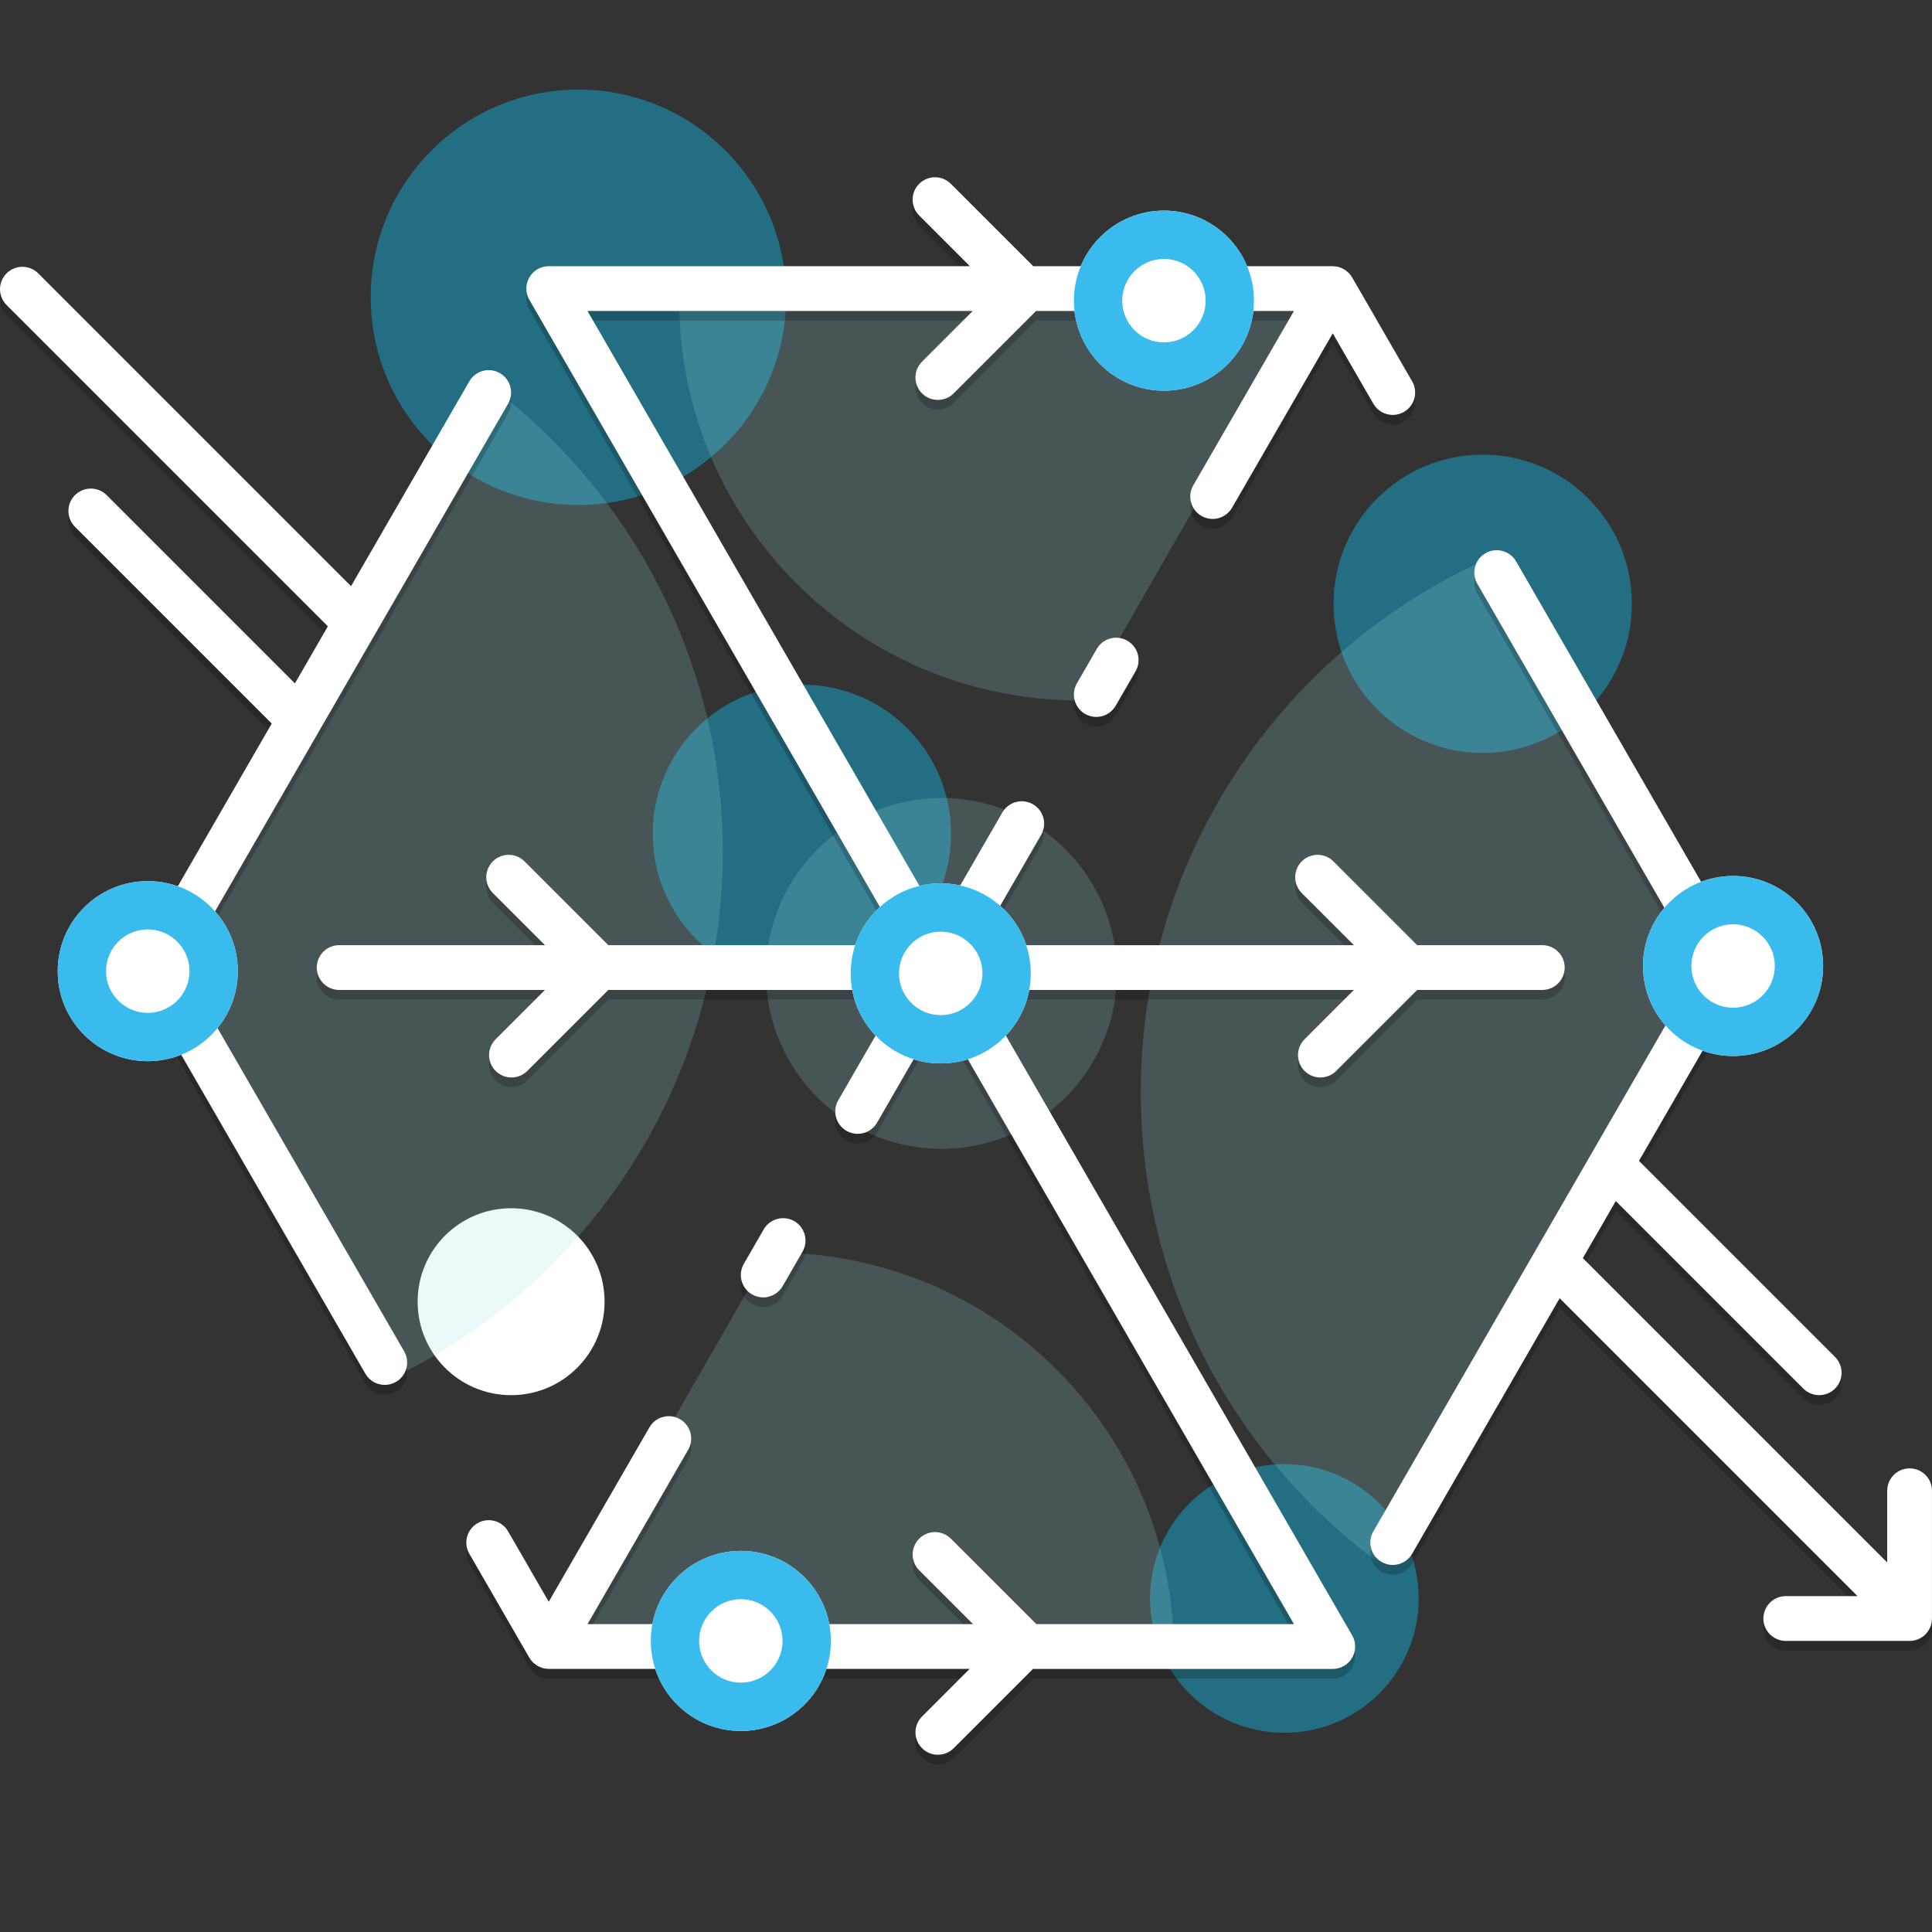 <?xml version="1.0" encoding="utf-8"?>
<!-- Generator: Adobe Illustrator 17.0.0, SVG Export Plug-In . SVG Version: 6.00 Build 0)  -->
<!DOCTYPE svg PUBLIC "-//W3C//DTD SVG 1.1//EN" "http://www.w3.org/Graphics/SVG/1.1/DTD/svg11.dtd">
<svg version="1.1" id="Layer_1" xmlns="http://www.w3.org/2000/svg" xmlns:xlink="http://www.w3.org/1999/xlink" x="0px" y="0px"
	 width="200px" height="200px" viewBox="0 0 200 200" enable-background="new 0 0 200 200" xml:space="preserve">
<rect x="0" y="0" width="200" height="200" fill="#333333" stroke="none"/>
<circle fill="#FFFFFF" cx="52.909" cy="134.752" r="9.676"/>
<g>
	<circle fill="#236E82" cx="83.01" cy="86.312" r="15.44"/>
	<circle fill="#236E82" cx="153.49" cy="62.504" r="15.44"/>
	<circle fill="#236E82" cx="132.957" cy="165.469" r="13.906"/>
	<circle fill="#236E82" cx="59.876" cy="30.775" r="21.502"/>
</g>
<g opacity="0.2">
	<path fill="#9DDAE8" d="M153.178,58.239c-20.714,9.572-35.087,30.533-35.087,54.85c0,19.795,9.524,37.366,24.24,48.38
		l35.286-60.703L153.178,58.239z"/>
	<path fill="#9DDAE8" d="M80.14,129.673c-0.169,0-0.336,0.011-0.505,0.013l-23.758,41.368h65.644
		C121.52,148.2,102.993,129.673,80.14,129.673z"/>
	<path fill="#9DDAE8" d="M111.694,72.504c0.169,0,0.336-0.011,0.505-0.013l23.758-41.368H70.314
		C70.314,53.977,88.84,72.504,111.694,72.504z"/>
	<path fill="#9DDAE8" d="M39.735,143.061c20.714-9.572,35.087-30.533,35.087-54.85c0-19.795-9.524-37.366-24.24-48.38
		l-35.286,60.703L39.735,143.061z"/>
	<circle fill="#9DDAE8" cx="97.457" cy="100.766" r="18.162"/>
</g>
<g opacity="0.2">
	<path d="M18.899,101.161l33.698-58.367c0.64-1.109,0.26-2.526-0.848-3.166c-1.11-0.642-2.527-0.26-3.166,0.848L36.34,61.681
		L3.957,29.298c-0.905-0.905-2.373-0.905-3.278,0s-0.905,2.373,0,3.278L33.94,65.837l-3.411,5.909L11.04,52.256
		c-0.905-0.905-2.373-0.905-3.278,0s-0.905,2.373,0,3.278L28.13,75.902l-13.914,24.1c-0.414,0.717-0.414,1.601,0,2.318
		l23.606,40.886c0.429,0.743,1.208,1.159,2.01,1.159c0.393,0,0.792-0.1,1.157-0.311c1.109-0.64,1.489-2.058,0.848-3.166
		L18.899,101.161z"/>
	<path d="M101.399,103.479h38.753l-5.105,5.105c-0.905,0.905-0.905,2.372,0,3.278c0.453,0.453,1.046,0.679,1.639,0.679
		s1.186-0.226,1.639-0.679l8.384-8.383h12.947c1.28,0,2.318-1.038,2.318-2.318s-1.038-2.318-2.318-2.318h-12.948l-8.673-8.673
		c-0.905-0.905-2.372-0.905-3.278,0c-0.905,0.905-0.905,2.373,0,3.278l5.396,5.395h-38.966l6.592-11.418
		c0.64-1.109,0.26-2.526-0.848-3.166c-1.106-0.639-2.526-0.261-3.166,0.848L97.277,96.34L60.818,33.192h39.878l-5.25,5.25
		c-0.905,0.905-0.905,2.373,0,3.278c0.452,0.453,1.046,0.679,1.639,0.679s1.187-0.226,1.639-0.679l8.528-8.528h26.698
		l-10.423,18.052c-0.64,1.109-0.26,2.526,0.848,3.166c1.106,0.639,2.526,0.262,3.166-0.848l10.423-18.052l4.205,7.284
		c0.429,0.744,1.209,1.159,2.009,1.159c0.394,0,0.792-0.1,1.157-0.311c1.108-0.64,1.489-2.058,0.848-3.166l-6.212-10.761
		c-0.095-0.165-0.212-0.309-0.339-0.441c-0.035-0.037-0.073-0.068-0.11-0.102c-0.102-0.094-0.21-0.177-0.326-0.249
		c-0.043-0.027-0.085-0.055-0.13-0.08c-0.155-0.084-0.315-0.154-0.484-0.201c-0.005-0.002-0.01-0.004-0.016-0.006
		c-0.177-0.048-0.359-0.067-0.543-0.072c-0.02-0.001-0.039-0.008-0.06-0.008h-31.004l-8.528-8.528c-0.905-0.905-2.373-0.905-3.278,0
		s-0.905,2.373,0,3.278l5.25,5.25H56.804c-0.828,0-1.593,0.442-2.007,1.159s-0.414,1.601,0,2.318l38.573,66.81h-30.4l-8.673-8.673
		c-0.905-0.905-2.373-0.905-3.278,0s-0.905,2.373,0,3.278l5.395,5.395H35.112c-1.28,0-2.318,1.038-2.318,2.318
		s1.038,2.318,2.318,2.318h21.3l-5.104,5.104c-0.905,0.905-0.905,2.372,0,3.278c0.452,0.453,1.046,0.679,1.639,0.679
		s1.187-0.226,1.639-0.679l8.383-8.382h30.4l-6.592,11.418c-0.64,1.108-0.26,2.526,0.848,3.166c0.365,0.211,0.764,0.311,1.157,0.311
		c0.801,0,1.58-0.416,2.01-1.159l6.592-11.418l36.566,63.333h-26.666l-8.85-8.85c-0.905-0.905-2.373-0.905-3.278,0
		s-0.905,2.373,0,3.278l5.573,5.572h-39.91l10.422-18.051c0.64-1.108,0.26-2.526-0.848-3.166c-1.11-0.642-2.527-0.26-3.166,0.848
		l-10.422,18.051l-4.206-7.285c-0.64-1.108-2.059-1.49-3.166-0.848c-1.109,0.64-1.489,2.058-0.848,3.166l6.213,10.761
		c0.105,0.181,0.232,0.344,0.377,0.487c0.077,0.076,0.168,0.13,0.253,0.194c0.076,0.057,0.145,0.124,0.227,0.171
		c0.093,0.053,0.196,0.083,0.295,0.123c0.087,0.035,0.169,0.081,0.26,0.105c0.165,0.044,0.335,0.06,0.507,0.067
		c0.03,0.001,0.058,0.012,0.089,0.012h43.57l-4.928,4.928c-0.905,0.905-0.905,2.372,0,3.278c0.452,0.453,1.046,0.679,1.639,0.679
		s1.187-0.226,1.639-0.679l8.205-8.205h31.036c0.829,0,1.594-0.442,2.007-1.159c0.414-0.717,0.414-1.601,0-2.318L101.399,103.479z"
		/>
	<path d="M79.006,135.307c0.801,0,1.58-0.416,2.01-1.159l2.059-3.566c0.64-1.108,0.26-2.526-0.848-3.166
		c-1.109-0.642-2.527-0.26-3.166,0.848l-2.059,3.566c-0.64,1.108-0.26,2.526,0.848,3.166
		C78.214,135.207,78.613,135.307,79.006,135.307z"/>
	<path d="M113.539,68.175l-2.058,3.565c-0.64,1.109-0.26,2.526,0.848,3.166c0.365,0.211,0.763,0.311,1.157,0.311
		c0.8,0,1.58-0.416,2.009-1.159l2.058-3.565c0.64-1.109,0.26-2.526-0.848-3.166C115.599,66.686,114.179,67.065,113.539,68.175z"/>
	<path d="M197.682,153.006c-1.28,0-2.318,1.038-2.318,2.318v7.425l-31.509-31.509l3.411-5.909l19.418,19.417
		c0.453,0.453,1.046,0.679,1.639,0.679s1.186-0.226,1.639-0.679c0.905-0.905,0.905-2.373,0-3.278l-20.296-20.295l10.886-18.855
		c0.414-0.717,0.414-1.601,0-2.318l-23.606-40.885c-0.64-1.11-2.061-1.486-3.166-0.848c-1.108,0.64-1.489,2.058-0.848,3.166
		l22.936,39.726l-33.699,58.367c-0.64,1.108-0.26,2.526,0.848,3.166c0.365,0.211,0.763,0.311,1.157,0.311
		c0.8,0,1.58-0.416,2.009-1.159l15.271-26.45l30.836,30.836h-7.425c-1.28,0-2.318,1.038-2.318,2.318s1.038,2.318,2.318,2.318h12.815
		c1.28,0,2.318-1.038,2.318-2.318v-13.226C200,154.044,198.962,153.006,197.682,153.006z"/>
</g>
<g>
	<path fill="#FFFFFF" d="M18.899,100.161l33.698-58.367c0.64-1.109,0.26-2.526-0.848-3.166c-1.11-0.642-2.527-0.26-3.166,0.848
		L36.34,60.681L3.957,28.298c-0.905-0.905-2.373-0.905-3.278,0s-0.905,2.373,0,3.278L33.94,64.837l-3.411,5.909L11.04,51.256
		c-0.905-0.905-2.373-0.905-3.278,0s-0.905,2.373,0,3.278L28.13,74.902l-13.914,24.1c-0.414,0.717-0.414,1.601,0,2.318
		l23.606,40.886c0.429,0.743,1.208,1.159,2.01,1.159c0.393,0,0.792-0.1,1.157-0.311c1.109-0.64,1.489-2.058,0.848-3.166
		L18.899,100.161z"/>
	<path fill="#FFFFFF" d="M101.399,102.479h38.753l-5.105,5.105c-0.905,0.905-0.905,2.372,0,3.278
		c0.453,0.453,1.046,0.679,1.639,0.679s1.186-0.226,1.639-0.679l8.384-8.383h12.947c1.28,0,2.318-1.038,2.318-2.318
		s-1.038-2.318-2.318-2.318h-12.948l-8.673-8.673c-0.905-0.905-2.372-0.905-3.278,0c-0.905,0.905-0.905,2.373,0,3.278l5.396,5.395
		h-38.966l6.592-11.418c0.64-1.109,0.26-2.526-0.848-3.166c-1.106-0.639-2.526-0.261-3.166,0.848L97.277,95.34L60.818,32.192h39.878
		l-5.25,5.25c-0.905,0.905-0.905,2.373,0,3.278c0.452,0.453,1.046,0.679,1.639,0.679s1.187-0.226,1.639-0.679l8.528-8.528h26.698
		l-10.423,18.052c-0.64,1.109-0.26,2.526,0.848,3.166c1.106,0.639,2.526,0.262,3.166-0.848l10.423-18.052l4.205,7.284
		c0.429,0.744,1.209,1.159,2.009,1.159c0.394,0,0.792-0.1,1.157-0.311c1.108-0.64,1.489-2.058,0.848-3.166l-6.212-10.761
		c-0.095-0.165-0.212-0.309-0.339-0.441c-0.035-0.037-0.073-0.068-0.11-0.102c-0.102-0.094-0.21-0.177-0.326-0.249
		c-0.043-0.027-0.085-0.055-0.13-0.08c-0.155-0.084-0.315-0.154-0.484-0.201c-0.005-0.002-0.01-0.004-0.016-0.006
		c-0.177-0.048-0.359-0.067-0.543-0.072c-0.02-0.001-0.039-0.008-0.06-0.008h-31.004l-8.528-8.528c-0.905-0.905-2.373-0.905-3.278,0
		s-0.905,2.373,0,3.278l5.25,5.25H56.804c-0.828,0-1.593,0.442-2.007,1.159s-0.414,1.601,0,2.318l38.573,66.81h-30.4l-8.673-8.673
		c-0.905-0.905-2.373-0.905-3.278,0s-0.905,2.373,0,3.278l5.395,5.395H35.112c-1.28,0-2.318,1.038-2.318,2.318
		s1.038,2.318,2.318,2.318h21.3l-5.104,5.104c-0.905,0.905-0.905,2.372,0,3.278c0.452,0.453,1.046,0.679,1.639,0.679
		s1.187-0.226,1.639-0.679l8.383-8.382h30.4l-6.592,11.418c-0.64,1.108-0.26,2.526,0.848,3.166c0.365,0.211,0.764,0.311,1.157,0.311
		c0.801,0,1.58-0.416,2.01-1.159l6.592-11.418l36.566,63.333h-26.666l-8.85-8.85c-0.905-0.905-2.373-0.905-3.278,0
		s-0.905,2.373,0,3.278l5.573,5.572h-39.91l10.422-18.051c0.64-1.108,0.26-2.526-0.848-3.166c-1.11-0.642-2.527-0.26-3.166,0.848
		l-10.422,18.051l-4.206-7.285c-0.64-1.108-2.059-1.49-3.166-0.848c-1.109,0.64-1.489,2.058-0.848,3.166l6.213,10.761
		c0.105,0.181,0.232,0.344,0.377,0.487c0.077,0.076,0.168,0.13,0.253,0.194c0.076,0.057,0.145,0.124,0.227,0.171
		c0.093,0.053,0.196,0.083,0.295,0.123c0.087,0.035,0.169,0.081,0.26,0.105c0.165,0.044,0.335,0.06,0.507,0.067
		c0.03,0.001,0.058,0.012,0.089,0.012h43.57l-4.928,4.928c-0.905,0.905-0.905,2.372,0,3.278c0.452,0.453,1.046,0.679,1.639,0.679
		s1.187-0.226,1.639-0.679l8.205-8.205h31.036c0.829,0,1.594-0.442,2.007-1.159c0.414-0.717,0.414-1.601,0-2.318L101.399,102.479z"
		/>
	<path fill="#FFFFFF" d="M79.006,134.307c0.801,0,1.58-0.416,2.01-1.159l2.059-3.566c0.64-1.108,0.26-2.526-0.848-3.166
		c-1.109-0.642-2.527-0.26-3.166,0.848l-2.059,3.566c-0.64,1.108-0.26,2.526,0.848,3.166
		C78.214,134.207,78.613,134.307,79.006,134.307z"/>
	<path fill="#FFFFFF" d="M113.539,67.175l-2.058,3.565c-0.64,1.109-0.26,2.526,0.848,3.166c0.365,0.211,0.763,0.311,1.157,0.311
		c0.8,0,1.58-0.416,2.009-1.159l2.058-3.565c0.64-1.109,0.26-2.526-0.848-3.166C115.599,65.686,114.179,66.065,113.539,67.175z"/>
	<path fill="#FFFFFF" d="M197.682,152.006c-1.28,0-2.318,1.038-2.318,2.318v7.425l-31.509-31.509l3.411-5.909l19.418,19.417
		c0.453,0.453,1.046,0.679,1.639,0.679s1.186-0.226,1.639-0.679c0.905-0.905,0.905-2.373,0-3.278l-20.296-20.295l10.886-18.855
		c0.414-0.717,0.414-1.601,0-2.318l-23.606-40.885c-0.64-1.11-2.061-1.486-3.166-0.848c-1.108,0.64-1.489,2.058-0.848,3.166
		l22.936,39.726l-33.699,58.367c-0.64,1.108-0.26,2.526,0.848,3.166c0.365,0.211,0.763,0.311,1.157,0.311
		c0.8,0,1.58-0.416,2.009-1.159l15.271-26.45l30.836,30.836h-7.425c-1.28,0-2.318,1.038-2.318,2.318s1.038,2.318,2.318,2.318h12.815
		c1.28,0,2.318-1.038,2.318-2.318v-13.226C200,153.044,198.962,152.006,197.682,152.006z"/>
</g>
<g>
	<g>
		<circle fill="#FFFFFF" cx="15.296" cy="100.533" r="9.32"/>
		<path fill="#39BBED" d="M15.296,96.213c2.382,0,4.32,1.938,4.32,4.32s-1.938,4.32-4.32,4.32s-4.32-1.938-4.32-4.32
			S12.914,96.213,15.296,96.213 M15.296,91.213c-5.147,0-9.32,4.173-9.32,9.32s4.173,9.32,9.32,9.32s9.32-4.173,9.32-9.32
			S20.443,91.213,15.296,91.213L15.296,91.213z"/>
	</g>
	<g>
		<circle fill="#FFFFFF" cx="120.49" cy="31.123" r="9.32"/>
		<path fill="#39BBED" d="M120.49,26.803c2.382,0,4.32,1.938,4.32,4.32s-1.938,4.32-4.32,4.32s-4.32-1.938-4.32-4.32
			S118.108,26.803,120.49,26.803 M120.49,21.803c-5.147,0-9.32,4.173-9.32,9.32s4.173,9.32,9.32,9.32s9.32-4.173,9.32-9.32
			S125.637,21.803,120.49,21.803L120.49,21.803z"/>
	</g>
	<g>
		<circle fill="#FFFFFF" cx="76.69" cy="169.868" r="9.32"/>
		<path fill="#39BBED" d="M76.69,165.548c2.382,0,4.32,1.938,4.32,4.32s-1.938,4.32-4.32,4.32s-4.32-1.938-4.32-4.32
			S74.308,165.548,76.69,165.548 M76.69,160.548c-5.147,0-9.32,4.173-9.32,9.32s4.173,9.32,9.32,9.32s9.32-4.173,9.32-9.32
			C86.01,164.721,81.837,160.548,76.69,160.548L76.69,160.548z"/>
	</g>
	<g>
		<circle fill="#FFFFFF" cx="97.384" cy="100.766" r="9.32"/>
		<path fill="#39BBED" d="M97.384,96.446c2.382,0,4.32,1.938,4.32,4.32s-1.938,4.32-4.32,4.32s-4.32-1.938-4.32-4.32
			S95.001,96.446,97.384,96.446 M97.384,91.446c-5.147,0-9.32,4.173-9.32,9.32s4.173,9.32,9.32,9.32s9.32-4.173,9.32-9.32
			S102.531,91.446,97.384,91.446L97.384,91.446z"/>
	</g>
	<g>
		<circle fill="#FFFFFF" cx="179.408" cy="100" r="9.32"/>
		<path fill="#39BBED" d="M179.408,95.68c2.382,0,4.32,1.938,4.32,4.32s-1.938,4.32-4.32,4.32s-4.32-1.938-4.32-4.32
			S177.026,95.68,179.408,95.68 M179.408,90.68c-5.147,0-9.32,4.173-9.32,9.32s4.173,9.32,9.32,9.32s9.32-4.173,9.32-9.32
			S184.556,90.68,179.408,90.68L179.408,90.68z"/>
	</g>
</g>
</svg>
